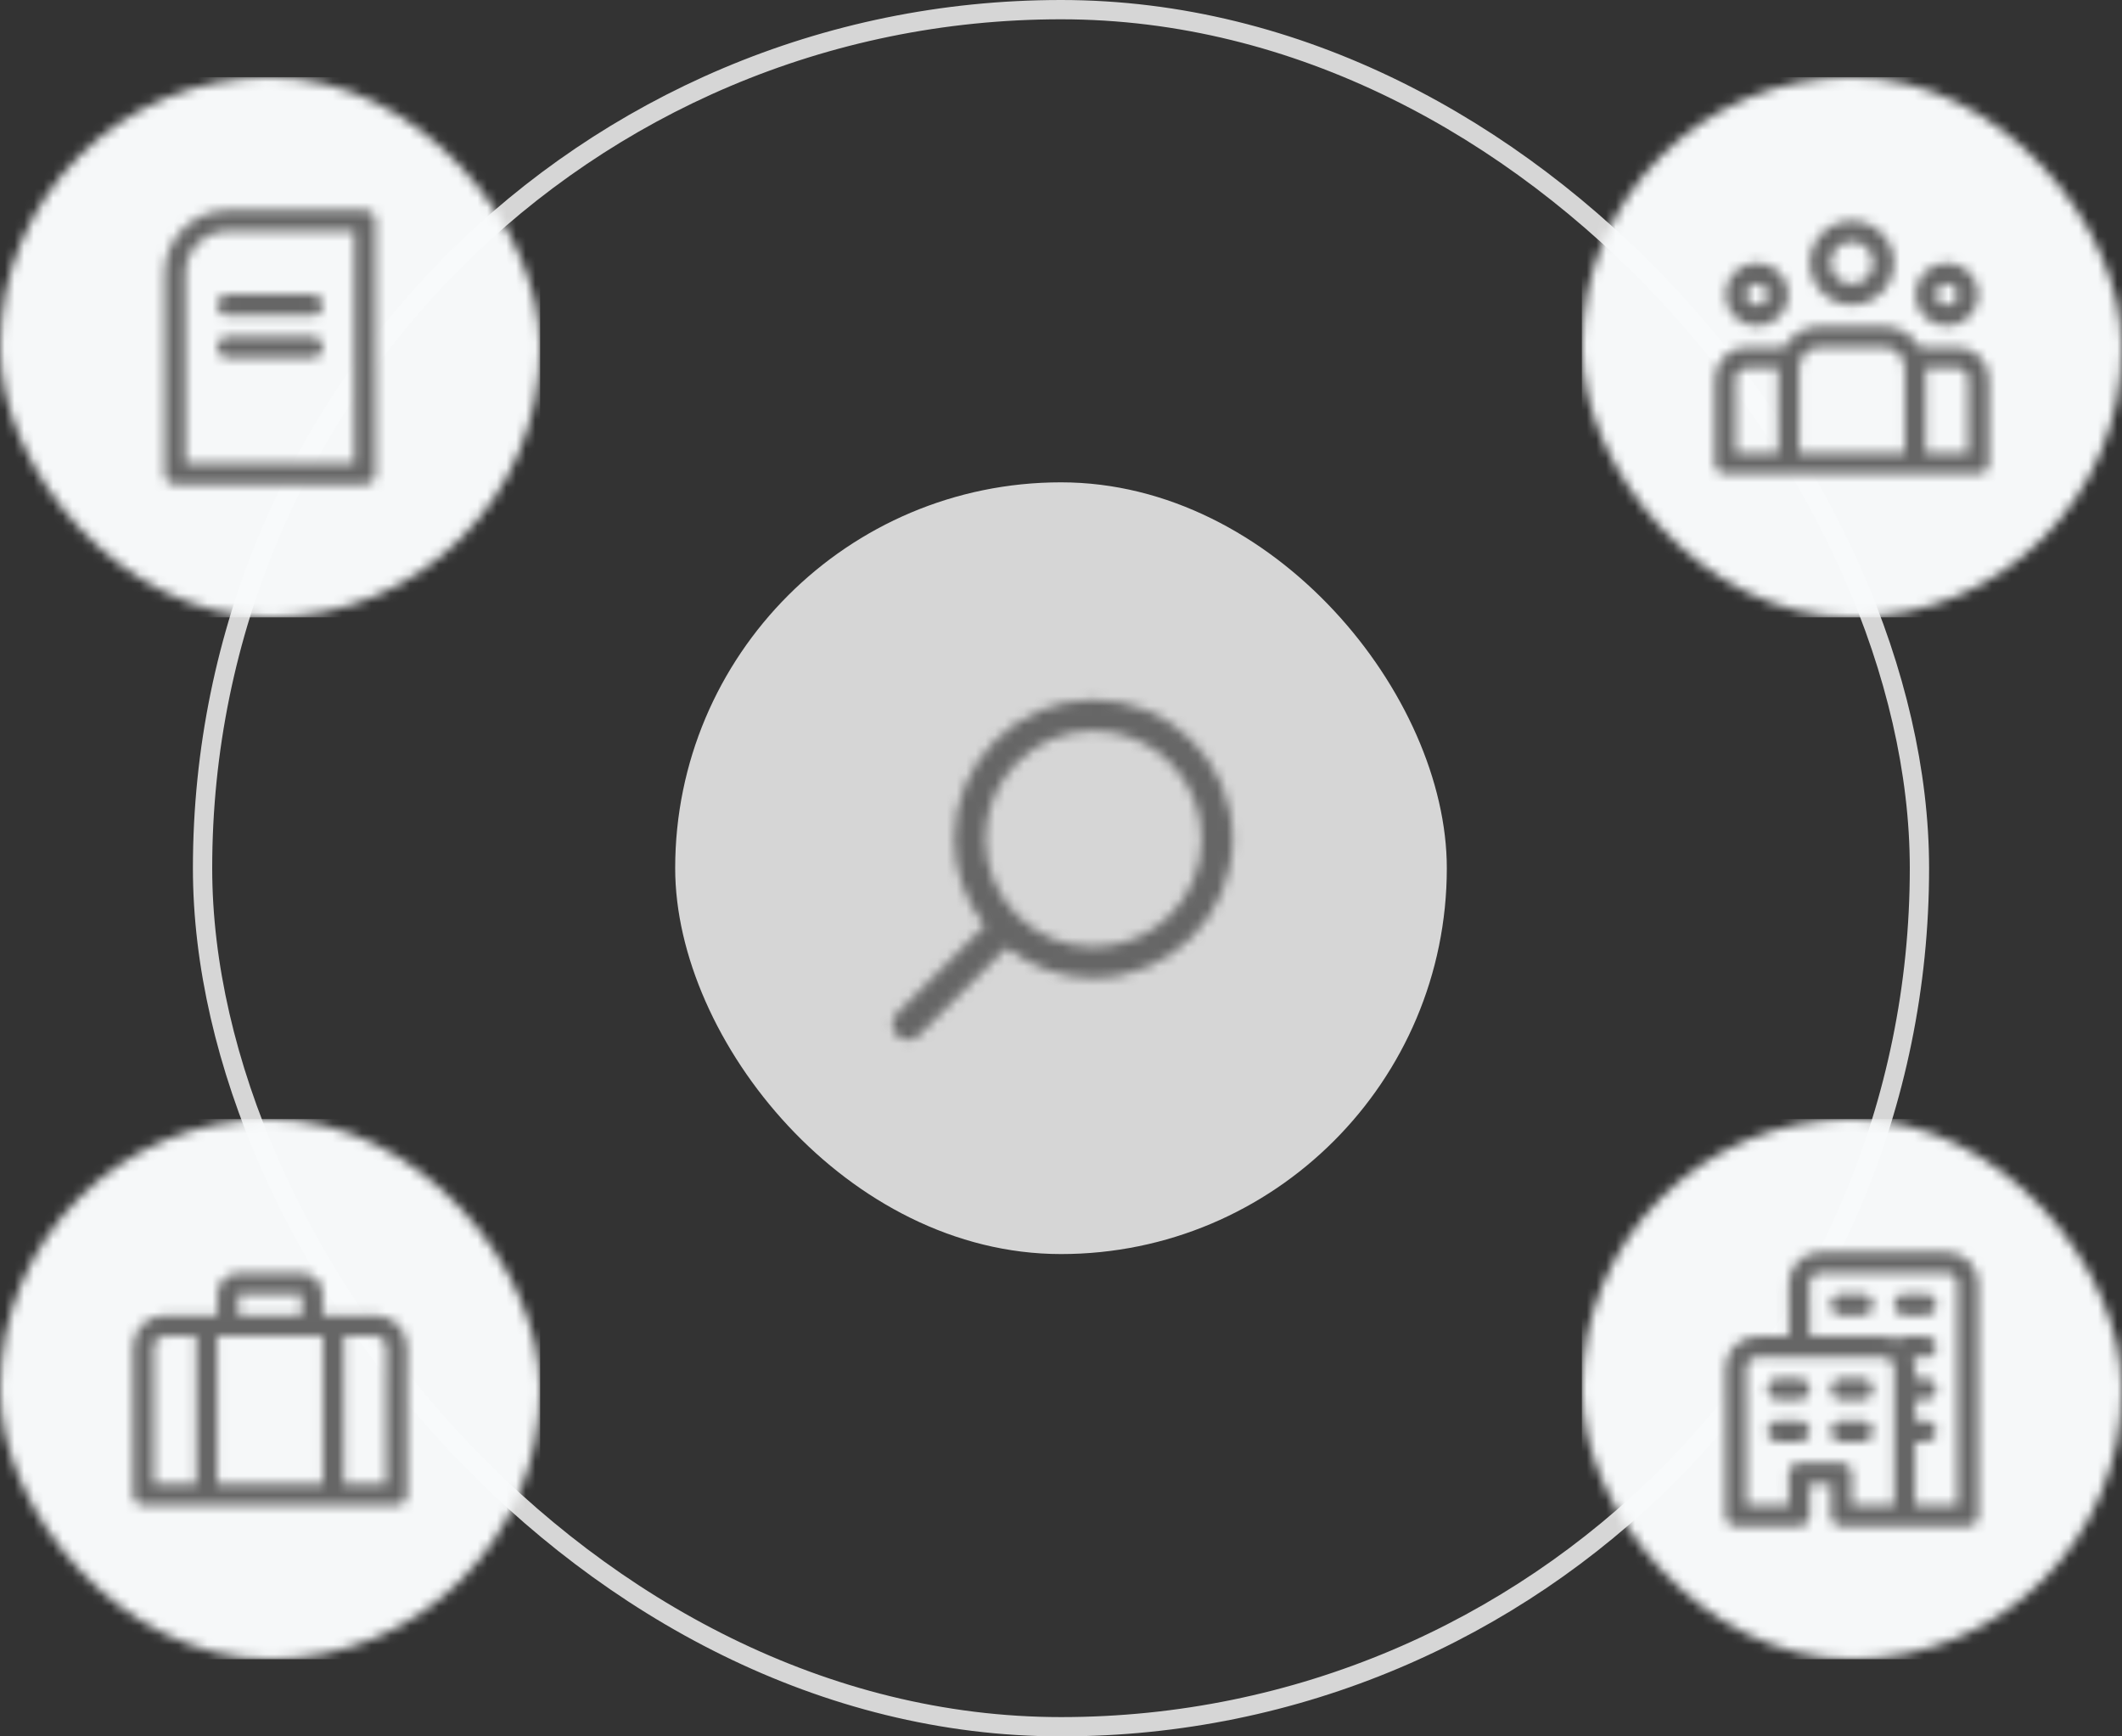 <?xml version="1.0" encoding="UTF-8"?>
<svg width="220px" height="180px" viewBox="0 0 220 180" version="1.1" xmlns="http://www.w3.org/2000/svg" xmlns:xlink="http://www.w3.org/1999/xlink">
    <rect x="0" y="0" width="220" height="180" fill="#333333" stroke="none"/>
    <!-- Generator: Sketch 46.2 (44496) - http://www.bohemiancoding.com/sketch -->
    <title>Illustration</title>
    <desc>Created with Sketch.</desc>
    <defs>
        <path d="M6.344,38.381 C5.719,39.006 5.719,40.032 6.344,40.656 C6.968,41.281 7.978,41.281 8.603,40.656 L17.702,31.557 C20.186,33.527 23.31,34.713 26.706,34.713 C34.653,34.713 41.125,28.24 41.125,20.294 C41.125,12.347 34.653,5.875 26.706,5.875 C18.76,5.875 12.287,12.347 12.287,20.294 C12.287,23.69 13.473,26.814 15.443,29.282 L6.344,38.381 L6.344,38.381 Z M26.706,31.508 C20.522,31.508 15.492,26.478 15.492,20.294 C15.492,14.11 20.522,9.079 26.706,9.079 C32.89,9.079 37.921,14.11 37.921,20.294 C37.921,26.478 32.89,31.508 26.706,31.508 L26.706,31.508 Z" id="path-1"></path>
        <rect id="path-3" x="0" y="0" width="56" height="56" rx="28"></rect>
        <path d="M13.125,17.5 C13.125,18.102 12.633,18.594 12.031,18.594 L9.844,18.594 C9.242,18.594 8.75,18.102 8.75,17.5 C8.75,16.898 9.242,16.406 9.844,16.406 L12.031,16.406 C12.633,16.406 13.125,16.898 13.125,17.5 L13.125,17.5 Z M12.031,20.781 L9.844,20.781 C9.242,20.781 8.75,21.273 8.75,21.875 C8.75,22.477 9.242,22.969 9.844,22.969 L12.031,22.969 C12.633,22.969 13.125,22.477 13.125,21.875 C13.125,21.273 12.633,20.781 12.031,20.781 L12.031,20.781 Z M16.406,18.594 L18.594,18.594 C19.195,18.594 19.688,18.102 19.688,17.5 C19.688,16.898 19.195,16.406 18.594,16.406 L16.406,16.406 C15.805,16.406 15.312,16.898 15.312,17.5 C15.312,18.102 15.805,18.594 16.406,18.594 L16.406,18.594 Z M19.688,21.875 C19.688,21.273 19.195,20.781 18.594,20.781 L16.406,20.781 C15.805,20.781 15.312,21.273 15.312,21.875 C15.312,22.477 15.805,22.969 16.406,22.969 L18.594,22.969 C19.195,22.969 19.688,22.477 19.688,21.875 L19.688,21.875 Z M30.625,6.562 L30.625,30.625 C30.625,31.227 30.133,31.719 29.531,31.719 L16.406,31.719 C15.805,31.719 15.312,31.227 15.312,30.625 L15.312,27.344 L13.125,27.344 L13.125,30.625 C13.125,31.227 12.633,31.719 12.031,31.719 L5.469,31.719 C4.867,31.719 4.375,31.227 4.375,30.625 L4.375,15.312 C4.375,13.508 5.852,12.031 7.656,12.031 L10.938,12.031 L10.938,6.562 C10.938,4.758 12.414,3.281 14.219,3.281 L27.344,3.281 C29.148,3.281 30.625,4.758 30.625,6.562 L30.625,6.562 Z M17.5,26.25 L17.5,29.531 L21.875,29.531 L21.875,15.312 C21.875,14.711 21.383,14.219 20.781,14.219 L7.656,14.219 C7.055,14.219 6.562,14.711 6.562,15.312 L6.562,29.531 L10.938,29.531 L10.938,26.25 C10.938,25.648 11.43,25.156 12.031,25.156 L16.406,25.156 C17.008,25.156 17.5,25.648 17.5,26.25 L17.5,26.25 Z M28.438,6.562 C28.438,5.961 27.945,5.469 27.344,5.469 L14.219,5.469 C13.617,5.469 13.125,5.961 13.125,6.562 L13.125,12.031 L20.781,12.031 C21.284,12.031 21.766,12.152 22.192,12.359 C22.389,12.162 22.663,12.031 22.969,12.031 L25.156,12.031 C25.758,12.031 26.25,12.523 26.25,13.125 C26.25,13.727 25.758,14.219 25.156,14.219 L23.866,14.219 C23.986,14.558 24.062,14.93 24.062,15.312 L24.062,16.406 L25.156,16.406 C25.758,16.406 26.25,16.898 26.25,17.5 C26.25,18.102 25.758,18.594 25.156,18.594 L24.062,18.594 L24.062,20.781 L25.156,20.781 C25.758,20.781 26.25,21.273 26.25,21.875 C26.25,22.477 25.758,22.969 25.156,22.969 L24.062,22.969 L24.062,29.531 L28.438,29.531 L28.438,6.562 L28.438,6.562 Z M18.594,7.656 L16.406,7.656 C15.805,7.656 15.312,8.148 15.312,8.75 C15.312,9.352 15.805,9.844 16.406,9.844 L18.594,9.844 C19.195,9.844 19.688,9.352 19.688,8.75 C19.688,8.148 19.195,7.656 18.594,7.656 L18.594,7.656 Z M25.156,7.656 L22.969,7.656 C22.367,7.656 21.875,8.148 21.875,8.75 C21.875,9.352 22.367,9.844 22.969,9.844 L25.156,9.844 C25.758,9.844 26.25,9.352 26.25,8.75 C26.25,8.148 25.758,7.656 25.156,7.656 L25.156,7.656 Z" id="path-5"></path>
        <rect id="path-7" x="0" y="0" width="56" height="56" rx="28"></rect>
        <path d="M28.438,9.844 L22.969,9.844 L22.969,7.656 C22.969,6.453 21.984,5.469 20.781,5.469 L14.219,5.469 C13.016,5.469 12.031,6.453 12.031,7.656 L12.031,9.844 L6.562,9.844 C4.758,9.844 3.281,11.32 3.281,13.125 L3.281,28.438 C3.281,29.039 3.773,29.531 4.375,29.531 L30.625,29.531 C31.227,29.531 31.719,29.039 31.719,28.438 L31.719,13.125 C31.719,11.32 30.242,9.844 28.438,9.844 L28.438,9.844 Z M22.969,12.031 L22.969,27.344 L12.031,27.344 L12.031,12.031 L22.969,12.031 L22.969,12.031 Z M14.219,7.656 L20.781,7.656 L20.781,9.844 L14.219,9.844 L14.219,7.656 L14.219,7.656 Z M5.469,13.125 C5.469,12.523 5.961,12.031 6.562,12.031 L9.844,12.031 L9.844,27.344 L5.469,27.344 L5.469,13.125 L5.469,13.125 Z M29.531,27.344 L25.156,27.344 L25.156,12.031 L28.438,12.031 C29.039,12.031 29.531,12.523 29.531,13.125 L29.531,27.344 L29.531,27.344 Z" id="path-9"></path>
        <rect id="path-11" x="0" y="0" width="56" height="56" rx="28"></rect>
        <path d="M17.5,13.125 C19.917,13.125 21.875,11.167 21.875,8.75 C21.875,6.333 19.917,4.375 17.5,4.375 C15.083,4.375 13.125,6.333 13.125,8.75 C13.125,11.167 15.083,13.125 17.5,13.125 L17.5,13.125 Z M17.5,6.562 C18.703,6.562 19.688,7.547 19.688,8.75 C19.688,9.953 18.703,10.938 17.5,10.938 C16.297,10.938 15.312,9.953 15.312,8.75 C15.312,7.547 16.297,6.562 17.5,6.562 L17.5,6.562 Z M7.656,15.312 C9.461,15.312 10.938,13.836 10.938,12.031 C10.938,10.227 9.461,8.75 7.656,8.75 C5.852,8.75 4.375,10.227 4.375,12.031 C4.375,13.836 5.852,15.312 7.656,15.312 L7.656,15.312 Z M7.656,10.938 C8.258,10.938 8.75,11.43 8.75,12.031 C8.75,12.633 8.258,13.125 7.656,13.125 C7.055,13.125 6.562,12.633 6.562,12.031 C6.562,11.43 7.055,10.938 7.656,10.938 L7.656,10.938 Z M27.344,15.312 C29.148,15.312 30.625,13.836 30.625,12.031 C30.625,10.227 29.148,8.75 27.344,8.75 C25.539,8.75 24.062,10.227 24.062,12.031 C24.062,13.836 25.539,15.312 27.344,15.312 L27.344,15.312 Z M27.344,10.938 C27.945,10.938 28.438,11.43 28.438,12.031 C28.438,12.633 27.945,13.125 27.344,13.125 C26.742,13.125 26.25,12.633 26.25,12.031 C26.25,11.43 26.742,10.938 27.344,10.938 L27.344,10.938 Z M28.438,17.5 L24.544,17.5 C23.789,16.198 22.389,15.312 20.781,15.312 L14.219,15.312 C12.611,15.312 11.211,16.198 10.456,17.5 L6.562,17.5 C4.758,17.5 3.281,18.977 3.281,20.781 L3.281,29.531 C3.281,30.133 3.773,30.625 4.375,30.625 L30.625,30.625 C31.227,30.625 31.719,30.133 31.719,29.531 L31.719,20.781 C31.719,18.977 30.242,17.5 28.438,17.5 L28.438,17.5 Z M9.844,28.438 L5.469,28.438 L5.469,20.781 C5.469,20.18 5.961,19.688 6.562,19.688 L9.844,19.688 L9.844,28.438 L9.844,28.438 Z M22.969,28.438 L12.031,28.438 L12.031,19.688 C12.031,18.484 13.016,17.5 14.219,17.5 L20.781,17.5 C21.984,17.5 22.969,18.484 22.969,19.688 L22.969,28.438 L22.969,28.438 Z M29.531,28.438 L25.156,28.438 L25.156,19.688 L28.438,19.688 C29.039,19.688 29.531,20.18 29.531,20.781 L29.531,28.438 L29.531,28.438 Z" id="path-13"></path>
        <rect id="path-15" x="0" y="0" width="56" height="56" rx="28"></rect>
        <path d="M27.344,31.719 L7.656,31.719 C7.055,31.719 6.562,31.227 6.562,30.625 L6.562,9.844 C6.562,6.223 9.505,3.281 13.125,3.281 L27.344,3.281 C27.945,3.281 28.438,3.773 28.438,4.375 L28.438,30.625 C28.438,31.227 27.945,31.719 27.344,31.719 L27.344,31.719 Z M8.75,29.531 L26.25,29.531 L26.25,5.469 L13.125,5.469 C10.708,5.469 8.75,7.427 8.75,9.844 L8.75,29.531 L8.75,29.531 Z M22.969,13.125 C22.969,12.523 22.477,12.031 21.875,12.031 L13.125,12.031 C12.523,12.031 12.031,12.523 12.031,13.125 C12.031,13.727 12.523,14.219 13.125,14.219 L21.875,14.219 C22.477,14.219 22.969,13.727 22.969,13.125 L22.969,13.125 Z M22.969,17.5 C22.969,16.898 22.477,16.406 21.875,16.406 L13.125,16.406 C12.523,16.406 12.031,16.898 12.031,17.5 C12.031,18.102 12.523,18.594 13.125,18.594 L21.875,18.594 C22.477,18.594 22.969,18.102 22.969,17.5 L22.969,17.5 Z" id="path-17"></path>
    </defs>
    <g id="🔍TechSearch" stroke="none" stroke-width="1" fill="none" fill-rule="evenodd">
        <g id="00-Start" transform="translate(-730, -160)">
            <g id="Illustration-and-tip" transform="translate(615, 160)">
                <g id="Illustration" transform="translate(115, 0)">
                    <rect id="Circle" stroke="#D6D6D6" stroke-width="2" x="21" y="1" width="178" height="178" rx="89"></rect>
                    <g id="Search" transform="translate(70, 50)">
                        <rect id="Rectangle" fill="#D6D6D6" x="0" y="0" width="80" height="80" rx="40"></rect>
                        <g id="Icon/Search" transform="translate(16.667, 16.667)">
                            <rect id="Bounding-Box" fill-opacity="0.15" fill="#BD10E0" fill-rule="evenodd" opacity="0" x="0" y="0" width="47" height="47"></rect>
                            <mask id="mask-2" fill="white">
                                <use xlink:href="#path-1"></use>
                            </mask>
                            <g id="Mask"></g>
                            <g id="Color/Neutrals/Mid-Grey" mask="url(#mask-2)" fill-rule="evenodd" fill="#666666">
                                <rect id="Box" x="0" y="0" width="47" height="47"></rect>
                            </g>
                        </g>
                    </g>
                    <g id="Avatar/Avatar/File---extension" transform="translate(164, 116)">
                        <g id="Button/Shape/Round" opacity="0.99">
                            <mask id="mask-4" fill="white">
                                <use xlink:href="#path-3"></use>
                            </mask>
                            <g id="Mask" opacity="0"></g>
                            <g id="Button/State/ALT---Horizon-40%" mask="url(#mask-4)" fill-rule="evenodd" fill="#F8FAFB">
                                <g id="Color/Special/Horizon-40%">
                                    <rect id="Box" x="0" y="0" width="56" height="56"></rect>
                                </g>
                            </g>
                        </g>
                        <g id="Icon/Office" transform="translate(10.5, 10.5)">
                            <rect id="Bounding-Box" fill-opacity="0.15" fill="#BD10E0" fill-rule="evenodd" opacity="0" x="0" y="0" width="35" height="35"></rect>
                            <mask id="mask-6" fill="white">
                                <use xlink:href="#path-5"></use>
                            </mask>
                            <g id="Mask"></g>
                            <g id="Color/Neutrals/Mid-Grey" mask="url(#mask-6)" fill-rule="evenodd" fill="#666666">
                                <rect id="Box" x="0" y="0" width="35" height="35"></rect>
                            </g>
                        </g>
                    </g>
                    <g id="Avatar/Avatar/File---extension" transform="translate(0, 116)">
                        <g id="Button/Shape/Round" opacity="0.99">
                            <mask id="mask-8" fill="white">
                                <use xlink:href="#path-7"></use>
                            </mask>
                            <g id="Mask" opacity="0"></g>
                            <g id="Button/State/ALT---Horizon-40%" mask="url(#mask-8)" fill-rule="evenodd" fill="#F8FAFB">
                                <g id="Color/Special/Horizon-40%">
                                    <rect id="Box" x="0" y="0" width="56" height="56"></rect>
                                </g>
                            </g>
                        </g>
                        <g id="Icon/Suitcase" transform="translate(10.5, 10.5)">
                            <rect id="Bounding-Box" fill-opacity="0.15" fill="#BD10E0" fill-rule="evenodd" opacity="0" x="0" y="0" width="35" height="35"></rect>
                            <mask id="mask-10" fill="white">
                                <use xlink:href="#path-9"></use>
                            </mask>
                            <g id="Mask"></g>
                            <g id="Color/Neutrals/Mid-Grey" mask="url(#mask-10)" fill-rule="evenodd" fill="#666666">
                                <rect id="Box" x="0" y="0" width="35" height="35"></rect>
                            </g>
                        </g>
                    </g>
                    <g id="Avatar/Avatar/File---extension" transform="translate(164, 8)">
                        <g id="Button/Shape/Round" opacity="0.99">
                            <mask id="mask-12" fill="white">
                                <use xlink:href="#path-11"></use>
                            </mask>
                            <g id="Mask" opacity="0"></g>
                            <g id="Button/State/ALT---Horizon-40%" mask="url(#mask-12)" fill-rule="evenodd" fill="#F8FAFB">
                                <g id="Color/Special/Horizon-40%">
                                    <rect id="Box" x="0" y="0" width="56" height="56"></rect>
                                </g>
                            </g>
                        </g>
                        <g id="Icon/Group" transform="translate(10.5, 10.5)">
                            <rect id="Bounding-Box" fill-opacity="0.15" fill="#BD10E0" fill-rule="evenodd" opacity="0" x="0" y="0" width="35" height="35"></rect>
                            <mask id="mask-14" fill="white">
                                <use xlink:href="#path-13"></use>
                            </mask>
                            <g id="Mask"></g>
                            <g id="Color/Neutrals/Mid-Grey" mask="url(#mask-14)" fill-rule="evenodd" fill="#666666">
                                <rect id="Box" x="0" y="0" width="35" height="35"></rect>
                            </g>
                        </g>
                    </g>
                    <g id="Avatar/Avatar/File---extension" transform="translate(0, 8)">
                        <g id="Button/Shape/Round" opacity="0.99">
                            <mask id="mask-16" fill="white">
                                <use xlink:href="#path-15"></use>
                            </mask>
                            <g id="Mask" opacity="0"></g>
                            <g id="Button/State/ALT---Horizon-40%" mask="url(#mask-16)" fill-rule="evenodd" fill="#F8FAFB">
                                <g id="Color/Special/Horizon-40%">
                                    <rect id="Box" x="0" y="0" width="56" height="56"></rect>
                                </g>
                            </g>
                        </g>
                        <g id="Icon/Document" transform="translate(10.5, 10.5)">
                            <rect id="Bounding-Box" fill-opacity="0.15" fill="#BD10E0" fill-rule="evenodd" opacity="0" x="0" y="0" width="35" height="35"></rect>
                            <mask id="mask-18" fill="white">
                                <use xlink:href="#path-17"></use>
                            </mask>
                            <g id="Mask"></g>
                            <g id="Color/Neutrals/Mid-Grey" mask="url(#mask-18)" fill-rule="evenodd" fill="#666666">
                                <rect id="Box" x="0" y="0" width="35" height="35"></rect>
                            </g>
                        </g>
                    </g>
                </g>
            </g>
        </g>
    </g>
</svg>